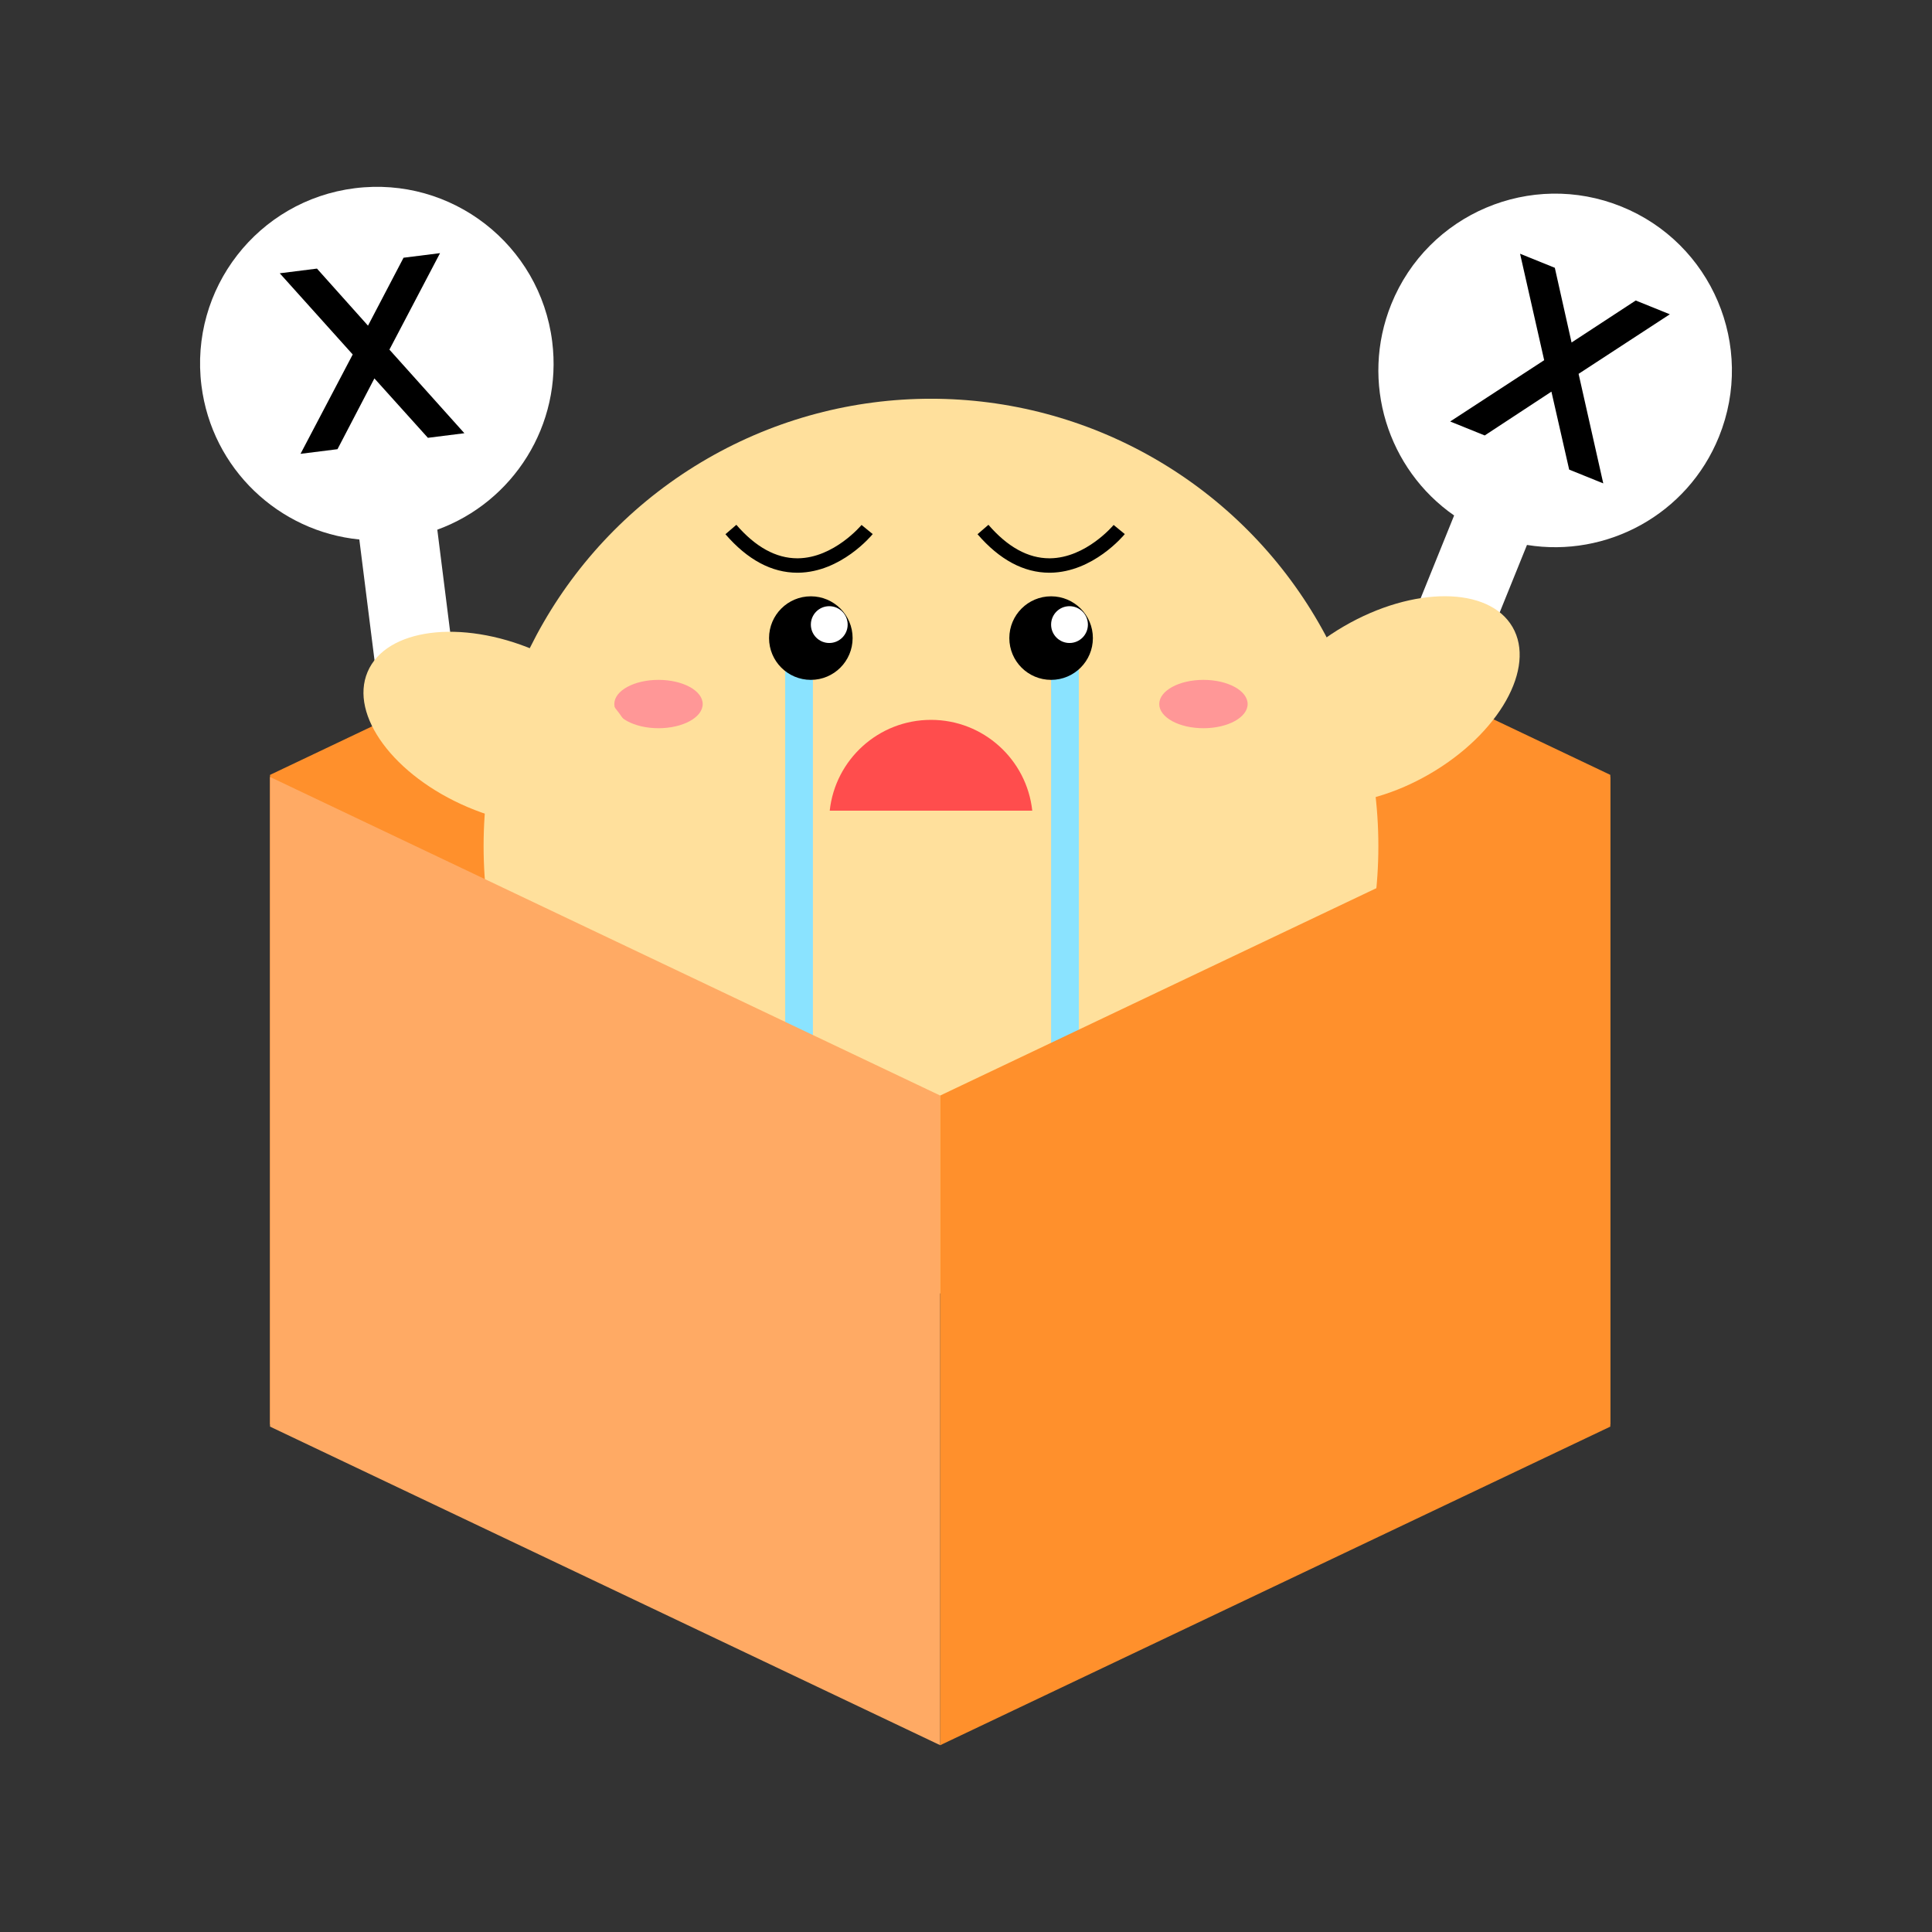 <?xml version="1.0" encoding="utf-8"?>
<!-- Generator: Adobe Illustrator 25.4.1, SVG Export Plug-In . SVG Version: 6.00 Build 0)  -->
<svg version="1.1" id="Layer_1" xmlns="http://www.w3.org/2000/svg" xmlns:xlink="http://www.w3.org/1999/xlink" x="0px" y="0px"
	 viewBox="0 0 800 800" style="enable-background:new 0 0 800 800;" xml:space="preserve">
<rect x="0" y="0" width="800" height="800" fill="#333333" stroke="none"/>
<style type="text/css">
	.st0{fill:#FF902C;}
	.st1{fill:#FFE09C;}
	.st2{fill:#FF4D4D;}
	.st3{fill:#FF9797;}
	.st4{fill:#FFFFFF;}
	.st5{fill:#8AE3FF;}
	.st6{fill:#FFAA64;}
</style>
<g>
	<g>
		<polygon class="st0" points="389.31,457.95 111.81,589.87 111.81,320.86 389.31,188.94 666.8,320.86 666.8,589.87 		"/>
	</g>
	<g>
		<circle class="st1" cx="385.5" cy="350.36" r="185.25"/>
	</g>
	<g>
		<g>
			<path d="M434.53,237.15c-10.61,0-20.62-5.36-29.76-15.94l4.52-3.9c7.95,9.21,16.44,13.87,25.24,13.87c0.1,0,0.2,0,0.29,0
				c14.91-0.18,26.2-13.68,26.31-13.81l4.62,3.78c-0.53,0.64-13.1,15.76-30.81,16C434.81,237.15,434.67,237.15,434.53,237.15z"/>
		</g>
		<g>
			<path d="M330.15,237.15c-10.61,0-20.62-5.36-29.76-15.94l4.52-3.9c7.95,9.21,16.44,13.87,25.24,13.87c0.1,0,0.2,0,0.29,0
				c14.91-0.18,26.2-13.68,26.31-13.81l4.62,3.78c-0.53,0.64-13.1,15.76-30.81,16C330.43,237.15,330.29,237.15,330.15,237.15z"/>
		</g>
	</g>
	<g>
		<path class="st2" d="M385.5,298.08c-21.75,0-39.65,16.46-41.93,37.61l83.87,0C425.15,314.55,407.25,298.08,385.5,298.08z"/>
	</g>
	<g>
		<g>
			<ellipse class="st3" cx="272.67" cy="291.53" rx="18.3" ry="10.01"/>
		</g>
		<g>
			<ellipse class="st3" cx="498.32" cy="291.53" rx="18.3" ry="10.01"/>
		</g>
	</g>
	<g>
		<path class="st4" d="M711.8,180.81c15.15-37.47-2.95-80.13-40.42-95.28s-80.13,2.95-95.28,40.42
			c-13.05,32.29-1.42,68.42,26.02,87.5l-29.26,72.36l30.17,12.2l29.26-72.36C665.27,231,698.75,213.1,711.8,180.81z"/>
	</g>
	<g>
		<path d="M663.88,200.16l-14.12-5.71l-7.35-32.28l-27.62,18.14l-14.3-5.78l38.92-25.38l-9.98-44.08l14.39,5.82l6.93,30.93
			l26.57-17.39l14.12,5.71l-37.78,24.66L663.88,200.16z"/>
	</g>
	<g>
		<path class="st4" d="M228.65,141.42c-5.04-40.1-41.64-68.53-81.75-63.48c-40.1,5.04-68.53,41.64-63.48,81.74
			c4.35,34.55,32.12,60.43,65.37,63.71l9.74,77.44l32.29-4.06l-9.74-77.44C212.49,207.92,233,175.97,228.65,141.42z"/>
	</g>
	<g>
		<path d="M192.29,179.39l-15.11,1.9l-22.15-24.6L139.75,186l-15.31,1.92l21.61-41.14l-30.21-33.62l15.41-1.94l21.13,23.63
			l14.72-28.13l15.11-1.9l-20.96,39.95L192.29,179.39z"/>
	</g>
	<g>
		
			<ellipse transform="matrix(0.391 -0.92 0.92 0.391 -151.069 374.841)" class="st1" cx="207.63" cy="301.54" rx="35.33" ry="60.13"/>
	</g>
	<g>
		
			<ellipse transform="matrix(0.865 -0.503 0.503 0.865 -67.941 327.792)" class="st1" cx="573.89" cy="289.89" rx="60.13" ry="35.33"/>
	</g>
	<g>
		<rect x="325.13" y="276.53" class="st5" width="11.48" height="164.55"/>
	</g>
	<g>
		<rect x="435.24" y="276.53" class="st5" width="11.48" height="164.55"/>
	</g>
	<g>
		<g>
			<g>
				<g>
					<circle cx="335.75" cy="264.22" r="17.3"/>
				</g>
				<g>
					<circle cx="435.24" cy="264.22" r="17.3"/>
				</g>
			</g>
			<g>
				<circle class="st4" cx="343.38" cy="258.63" r="7.62"/>
			</g>
		</g>
		<g>
			<circle class="st4" cx="442.86" cy="258.63" r="7.62"/>
		</g>
	</g>
	<g>
		<g>
			<polygon class="st6" points="389.31,722.65 111.81,590.73 111.81,321.72 389.31,453.64 			"/>
		</g>
		<g>
			<polygon class="st0" points="389.31,722.65 666.8,590.73 666.8,321.72 389.31,453.64 			"/>
		</g>
	</g>
</g>
</svg>
